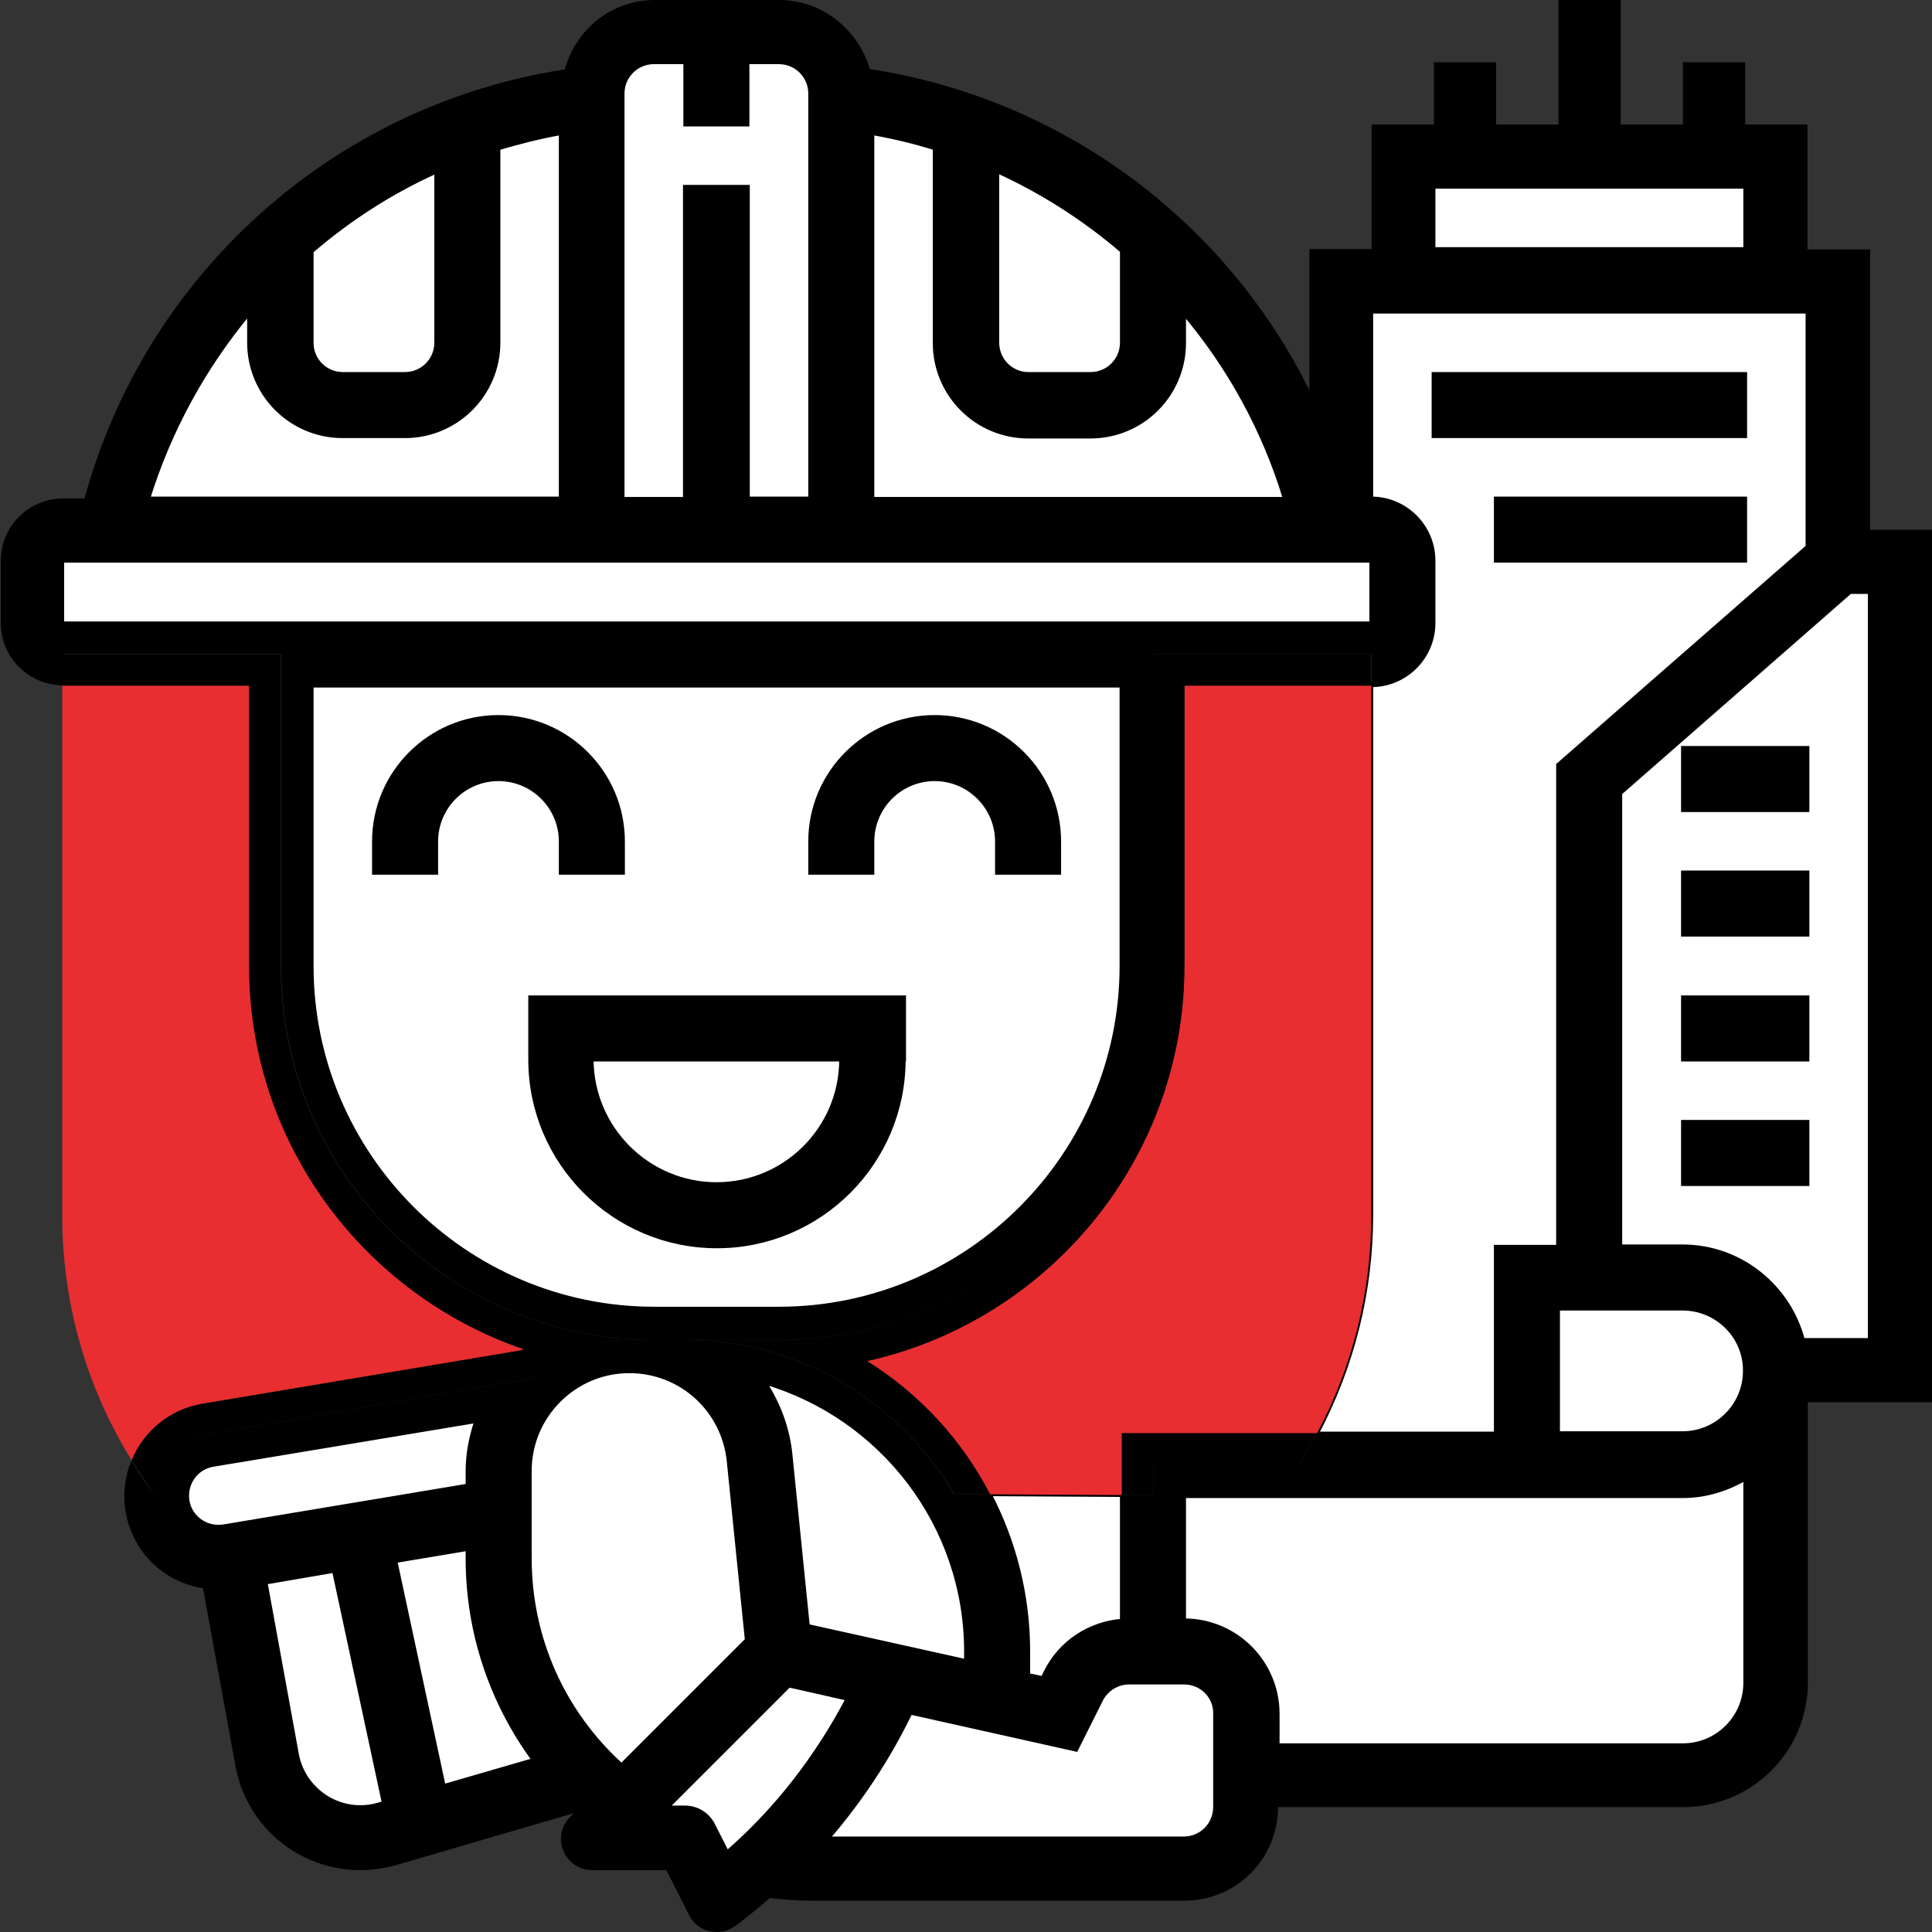 <?xml version="1.0" encoding="utf-8"?>
<!-- Generator: Adobe Illustrator 24.0.0, SVG Export Plug-In . SVG Version: 6.00 Build 0)  -->
<svg version="1.1" id="Layer_1" xmlns:svgjs="http://svgjs.com/svgjs"
	 xmlns="http://www.w3.org/2000/svg" xmlns:xlink="http://www.w3.org/1999/xlink" x="0px" y="0px" viewBox="0 0 512 512"
	 style="enable-background:new 0 0 512 512;" xml:space="preserve">
<rect x="0" y="0" width="512" height="512" fill="#333333" stroke="none"/>
<style type="text/css">
	.st0{fill:#FFFFFF;stroke:#000000;stroke-miterlimit:10;}
	.st1{fill:#E82E31;}
</style>
<g>
	<path class="st0" d="M189.9,313.8c18.2,0,33-14.8,33-33h-66.1C156.9,299,171.7,313.8,189.9,313.8z"/>
	<path class="st0" d="M123.9,389.8c0-4.6,0.9-9,2.3-13.2l-69.7,11.6c-4.5,0.7-7.5,5-6.8,9.5c0.7,4.4,4.9,7.5,9.5,6.8l64.7-10.8
		V389.8z"/>
	<path class="st0" d="M82.6,256c0,50.1,40.8,90.8,90.8,90.8h33c50.1,0,90.8-40.8,90.8-90.8v-74.3H82.6V256z M239.5,280.8
		c0,27.3-22.2,49.5-49.5,49.5s-49.5-22.2-49.5-49.5v-16.5h99.1V280.8z M214.7,223c0-18.2,14.8-33,33-33s33,14.8,33,33v8.3h-16.5V223
		c0-9.1-7.4-16.5-16.5-16.5s-16.5,7.4-16.5,16.5v8.3h-16.5V223z M99.1,223c0-18.2,14.8-33,33-33s33,14.8,33,33v8.3h-16.5V223
		c0-9.1-7.4-16.5-16.5-16.5s-16.5,7.4-16.5,16.5v8.3H99.1V223z"/>
	<polygon class="st0" points="16.5,148.6 16.5,165.2 363.4,165.2 363.4,148.6 16.5,148.6 	"/>
	<path class="st0" d="M214.1,430.9l41.9,9.3v-2.5c0-33.7-22.5-62.2-53.3-71.3c3.6,5.6,6.1,12,6.8,19.1L214.1,430.9z"/>
	<rect x="379.9" y="49.5" class="st0" width="82.6" height="16.5"/>
	<path class="st0" d="M90.8,99.1h16.5c4.6,0,8.3-3.7,8.3-8.3V45.5c-12,5.4-23.1,12.6-33,21.1v24.3C82.6,95.4,86.3,99.1,90.8,99.1z"
		/>
	<path class="st0" d="M272.5,99.1H289c4.6,0,8.3-3.7,8.3-8.3V66.5c-9.9-8.5-21-15.6-33-21.1v45.4C264.3,95.4,268,99.1,272.5,99.1z"
		/>
	<path class="st0" d="M349,379.9h47.4v-49.5h16.5V202.7l66.1-57.8V82.6H363.4v49.5c9.1,0,16.5,7.4,16.5,16.5v16.5
		c0,9.1-7.4,16.5-16.5,16.5v140.4C363.4,342.4,358.4,362.1,349,379.9z M462.5,148.6h-66.1v-16.5h66.1V148.6z M379.9,99.1h82.6v16.5
		h-82.6V99.1z"/>
	<path class="st0" d="M272.5,437.7v6.2l3.8,0.8l0.8-1.6c3.9-7.9,11.6-12.9,20.2-13.6v-33.3l-35-0.2
		C268.8,408.5,272.5,422.7,272.5,437.7z"/>
	<path class="st0" d="M148.6,35.3c-5.6,1-11.1,2.4-16.5,4v51.5c0,13.7-11.1,24.8-24.8,24.8H90.8c-13.7,0-24.8-11.1-24.8-24.8v-7.8
		C54.2,97.2,45,113.8,39.3,132.1h109.3V35.3z"/>
	<path class="st0" d="M313.8,83.1v7.8c0,13.7-11.1,24.8-24.8,24.8h-16.5c-13.7,0-24.8-11.1-24.8-24.8V39.3c-5.4-1.7-10.9-3-16.5-4
		v96.9h109.3C334.9,113.8,325.7,97.2,313.8,83.1z"/>
	<path class="st0" d="M181.7,49.5h16.5v82.6h16.5V24.8c0-4.6-3.7-8.3-8.3-8.3h-8.3V33h-16.5V16.5h-8.3c-4.6,0-8.3,3.7-8.3,8.3v107.4
		h16.5V49.5z"/>
	<path class="st0" d="M313.8,445.9h-14.6c-3.1,0-6,1.8-7.4,4.6l-6.6,13.2l-43.9-9.8c-5.8,12-13.2,23.2-21.9,33.3h94.3
		c4.6,0,8.3-3.7,8.3-8.3v-24.8C322.1,449.6,318.4,445.9,313.8,445.9z"/>
	<path class="st0" d="M445.9,346.8h-33v33h33c9.1,0,16.5-7.4,16.5-16.5C462.5,354.2,455,346.8,445.9,346.8z"/>
	<path class="st0" d="M313.8,396.4v33c13.7,0,24.8,11.1,24.8,24.8v8.3h107.4c9.1,0,16.5-7.4,16.5-16.5v-54.1
		c-4.9,2.8-10.5,4.6-16.5,4.6H313.8z"/>
	<path class="st0" d="M429.4,210.2v120.1h16.5c15.3,0,28.2,10.6,31.9,24.8h17.7V156.9h-5.2L429.4,210.2z M479,313.8h-33v-16.5h33
		V313.8z M479,280.8h-33v-16.5h33V280.8z M479,247.7h-33v-16.5h33V247.7z M479,214.7h-33v-16.5h33V214.7z"/>
	<path class="st0" d="M70.4,419.4l8.3,45.5c1.5,8.1,8.6,14,16.8,14c1.6,0,3.2-0.2,4.8-0.7l1.4-0.4l-13.2-61.5L70.4,419.4z"/>
	<path class="st0" d="M123.9,410.5l-19.1,3.2l12.8,59.6l23.8-6.9c-11.2-15.3-17.5-33.8-17.5-53.4V410.5z"/>
	<path class="st0" d="M209.1,446.7L176.8,479h4.8c3.1,0,6,1.8,7.4,4.6l3.7,7.3v0c13.1-11.4,23.8-25.3,31.9-40.7L209.1,446.7z"/>
	<path class="st0" d="M193.1,387.2c-1.4-13.6-12.7-23.8-26.3-23.8c-14.6,0-26.4,11.9-26.4,26.4v23.1c0,21.2,8.8,40.8,24.3,54.9
		l33.2-33.2L193.1,387.2z"/>
	<path class="st1" d="M53.7,372l84.7-14.1c0.1-0.1,0.3-0.2,0.4-0.3C96.6,343.1,66.1,303.1,66.1,256v-74.3H16.5v140.4
		c0,23.1,6.3,45.4,18.4,64.9C38,379.3,45,373.4,53.7,372z"/>
	<path class="st1" d="M313.8,256c0,51.2-36.1,94.1-84.1,104.7c13.8,8.6,25.1,20.8,32.6,35.3l35,0.2v-16.3H349
		c9.4-17.7,14.4-37.4,14.4-57.8V181.7h-49.5V256z"/>
	<path d="M115.6,223c0-9.1,7.4-16.5,16.5-16.5s16.5,7.4,16.5,16.5v8.3h16.5V223c0-18.2-14.8-33-33-33s-33,14.8-33,33v8.3h16.5V223z"
		/>
	<path d="M231.2,223c0-9.1,7.4-16.5,16.5-16.5s16.5,7.4,16.5,16.5v8.3h16.5V223c0-18.2-14.8-33-33-33s-33,14.8-33,33v8.3h16.5V223z"
		/>
	<path d="M140.4,280.8c0,27.3,22.2,49.5,49.5,49.5s49.5-22.2,49.5-49.5v-16.5h-99.1V280.8z M223,280.8c0,18.2-14.8,33-33,33
		s-33-14.8-33-33H223z"/>
	<path d="M495.5,66.1H479V33h-16.5V16.5h-16.5V33h-16.5V0h-16.5v33h-16.5V16.5h-16.5V33h-16.5v33h-16.5v37.4
		c-22.4-45.1-65.6-77.3-116.5-85.1C227.5,7.9,217.9,0,206.5,0h-33c-11.5,0-21,7.9-23.8,18.4c-61.1,9.4-111,54-127.3,113.7h-5.7
		c-9.1,0-16.5,7.4-16.5,16.5v16.5c0,9.1,7.4,16.5,16.5,16.5v-8.3h57.8V256c0,54.7,44.4,99.1,99.1,99.1h33
		c54.7,0,99.1-44.4,99.1-99.1v-82.6h57.8v8.3c9.1,0,16.5-7.4,16.5-16.5v-16.5c0-9.1-7.4-16.5-16.5-16.5V82.6H479v62.3l-66.1,57.8
		v127.6h-16.5v49.5H349c-1.5,2.8-3.1,5.6-4.8,8.3h-38.6v8.1l-8.3,0v33.3c-8.6,0.7-16.3,5.7-20.2,13.6l-0.8,1.6l-3.8-0.8v-6.2
		c0-15-3.7-29.2-10.2-41.7l-9.5,0c-14.3-24.4-40.8-40.9-71.2-40.9h-14.9c-9.3,0-17.8,3.7-24,9.8l-87.7,15.2
		c-7.6,1.3-13,7.5-13.7,14.9l-1.3,0l-2.4-3.6c-1-1.4-1.9-2.9-2.8-4.3c-1.7,4.1-2.3,8.8-1.5,13.5c1.8,10.7,10.1,18.7,20.5,20.3
		l8.6,47.1c2.9,16,16.8,27.6,33.1,27.6c3.2,0,6.4-0.5,9.4-1.3l47.2-13.8l-1,1c-2.4,2.4-3.1,5.9-1.8,9c1.3,3.1,4.3,5.1,7.6,5.1h19.7
		l6,11.9c1.1,2.2,3.1,3.8,5.5,4.3c0.6,0.1,1.3,0.2,1.9,0.2c1.8,0,3.5-0.6,5-1.7c3.1-2.3,6.1-4.8,9-7.3c3.6,0.4,7.2,0.7,10.8,0.7
		h99.1c13.7,0,24.8-11.1,24.8-24.8h107.4c18.2,0,33-14.8,33-33v-74.3h33V140.4h-16.5V66.1z M264.3,45.5c12,5.4,23.1,12.6,33,21.1
		v24.3c0,4.6-3.7,8.3-8.3,8.3h-16.5c-4.6,0-8.3-3.7-8.3-8.3V45.5z M231.2,35.3c5.6,1,11.1,2.4,16.5,4v51.5
		c0,13.7,11.1,24.8,24.8,24.8H289c13.7,0,24.8-11.1,24.8-24.8v-7.8c11.9,14.2,21.1,30.8,26.7,49.1H231.2V35.3z M165.2,24.8
		c0-4.6,3.7-8.3,8.3-8.3h8.3V33h16.5V16.5h8.3c4.6,0,8.3,3.7,8.3,8.3v107.4h-16.5V49.5h-16.5v82.6h-16.5V24.8z M82.6,66.5
		c9.9-8.5,21-15.6,33-21.1v45.4c0,4.6-3.7,8.3-8.3,8.3H90.8c-4.6,0-8.3-3.7-8.3-8.3V66.5z M66.1,83.1v7.8
		c0,13.7,11.1,24.8,24.8,24.8h16.5c13.7,0,24.8-11.1,24.8-24.8V39.3c5.4-1.7,10.9-3,16.5-4v96.9H39.3C45,113.8,54.2,97.2,66.1,83.1z
		 M297.3,256c0,50.1-40.8,90.8-90.8,90.8h-33c-50.1,0-90.8-40.8-90.8-90.8v-74.3h214.7V256z M363.4,165.2H16.5l0-16.5h0h346.8V165.2
		z M462.5,66.1h-82.6V49.5h82.6V66.1z M256,437.7v2.5l-41.9-9.3l-4.5-45.4c-0.7-7.1-3.2-13.5-6.8-19.1
		C233.5,375.5,256,404,256,437.7z M59.2,404.5c-4.6,0.8-8.8-2.4-9.5-6.8c-0.8-4.5,2.3-8.8,6.8-9.5l69.7-11.6
		c-1.4,4.2-2.3,8.5-2.3,13.2v4L59.2,404.5z M100.3,478.3c-1.5,0.5-3.2,0.7-4.8,0.7c-8.3,0-15.3-5.9-16.8-14l-8.3-45.5l18.1-3
		l13.2,61.5L100.3,478.3z M117.5,473.3l-12.8-59.6l19.1-3.2v2.4c0,19.6,6.3,38.1,17.5,53.4L117.5,473.3z M164.7,467.8
		c-15.5-14.1-24.3-33.7-24.3-54.9v-23.1c0-14.6,11.9-26.4,26.4-26.4c13.6,0,24.9,10.2,26.3,23.8l4.7,47.4L164.7,467.8z M192.7,490.9
		L192.7,490.9l-3.7-7.3c-1.4-2.8-4.3-4.6-7.4-4.6h-4.8l32.2-32.2l15.5,3.5C216.6,465.6,205.8,479.5,192.7,490.9z M322.1,479
		c0,4.6-3.7,8.3-8.3,8.3h-94.3c8.7-10.1,16.1-21.3,21.9-33.3l43.9,9.8l6.6-13.2c1.4-2.8,4.2-4.6,7.4-4.6h14.6c4.6,0,8.3,3.7,8.3,8.3
		V479z M462.5,445.9c0,9.1-7.4,16.5-16.5,16.5H338.6v-8.3c0-13.7-11.1-24.8-24.8-24.8v-33h132.1c6,0,11.6-1.8,16.5-4.6V445.9z
		 M445.9,379.9h-33v-33h33c9.1,0,16.5,7.4,16.5,16.5C462.5,372.5,455,379.9,445.9,379.9z M495.5,355.1h-17.7
		c-3.7-14.2-16.5-24.8-31.9-24.8h-16.5V210.2l60.9-53.3h5.2V355.1z"/>
	<path d="M40.1,395l1.3,0c0.6-7.3,6.1-13.6,13.7-14.9l87.7-15.2c6.2-6,14.7-9.8,24-9.8h14.9c30.4,0,56.8,16.5,71.2,40.9l9.5,0
		c-7.5-14.5-18.8-26.7-32.6-35.3c48-10.7,84.1-53.5,84.1-104.7v-74.3h49.5v-8.3h-57.8V256c0,54.7-44.4,99.1-99.1,99.1h-33
		c-54.7,0-99.1-44.4-99.1-99.1v-82.6H16.5v8.3h49.5V256c0,47.1,30.5,87.1,72.7,101.5c-0.1,0.1-0.3,0.2-0.4,0.3L53.7,372
		c-8.8,1.5-15.7,7.4-18.8,15c0.9,1.5,1.8,2.9,2.8,4.3L40.1,395z"/>
	<path d="M297.3,396.2l8.3,0v-8.1h38.6c1.7-2.7,3.3-5.5,4.8-8.3h-51.7V396.2z"/>
	<rect x="445.9" y="198.2" width="33" height="16.5"/>
	<rect x="445.9" y="231.2" width="33" height="16.5"/>
	<rect x="445.9" y="264.3" width="33" height="16.5"/>
	<rect x="445.9" y="297.3" width="33" height="16.5"/>
	<rect x="379.9" y="99.1" width="82.6" height="16.5"/>
	<rect x="396.4" y="132.1" width="66.1" height="16.5"/>
</g>
</svg>
